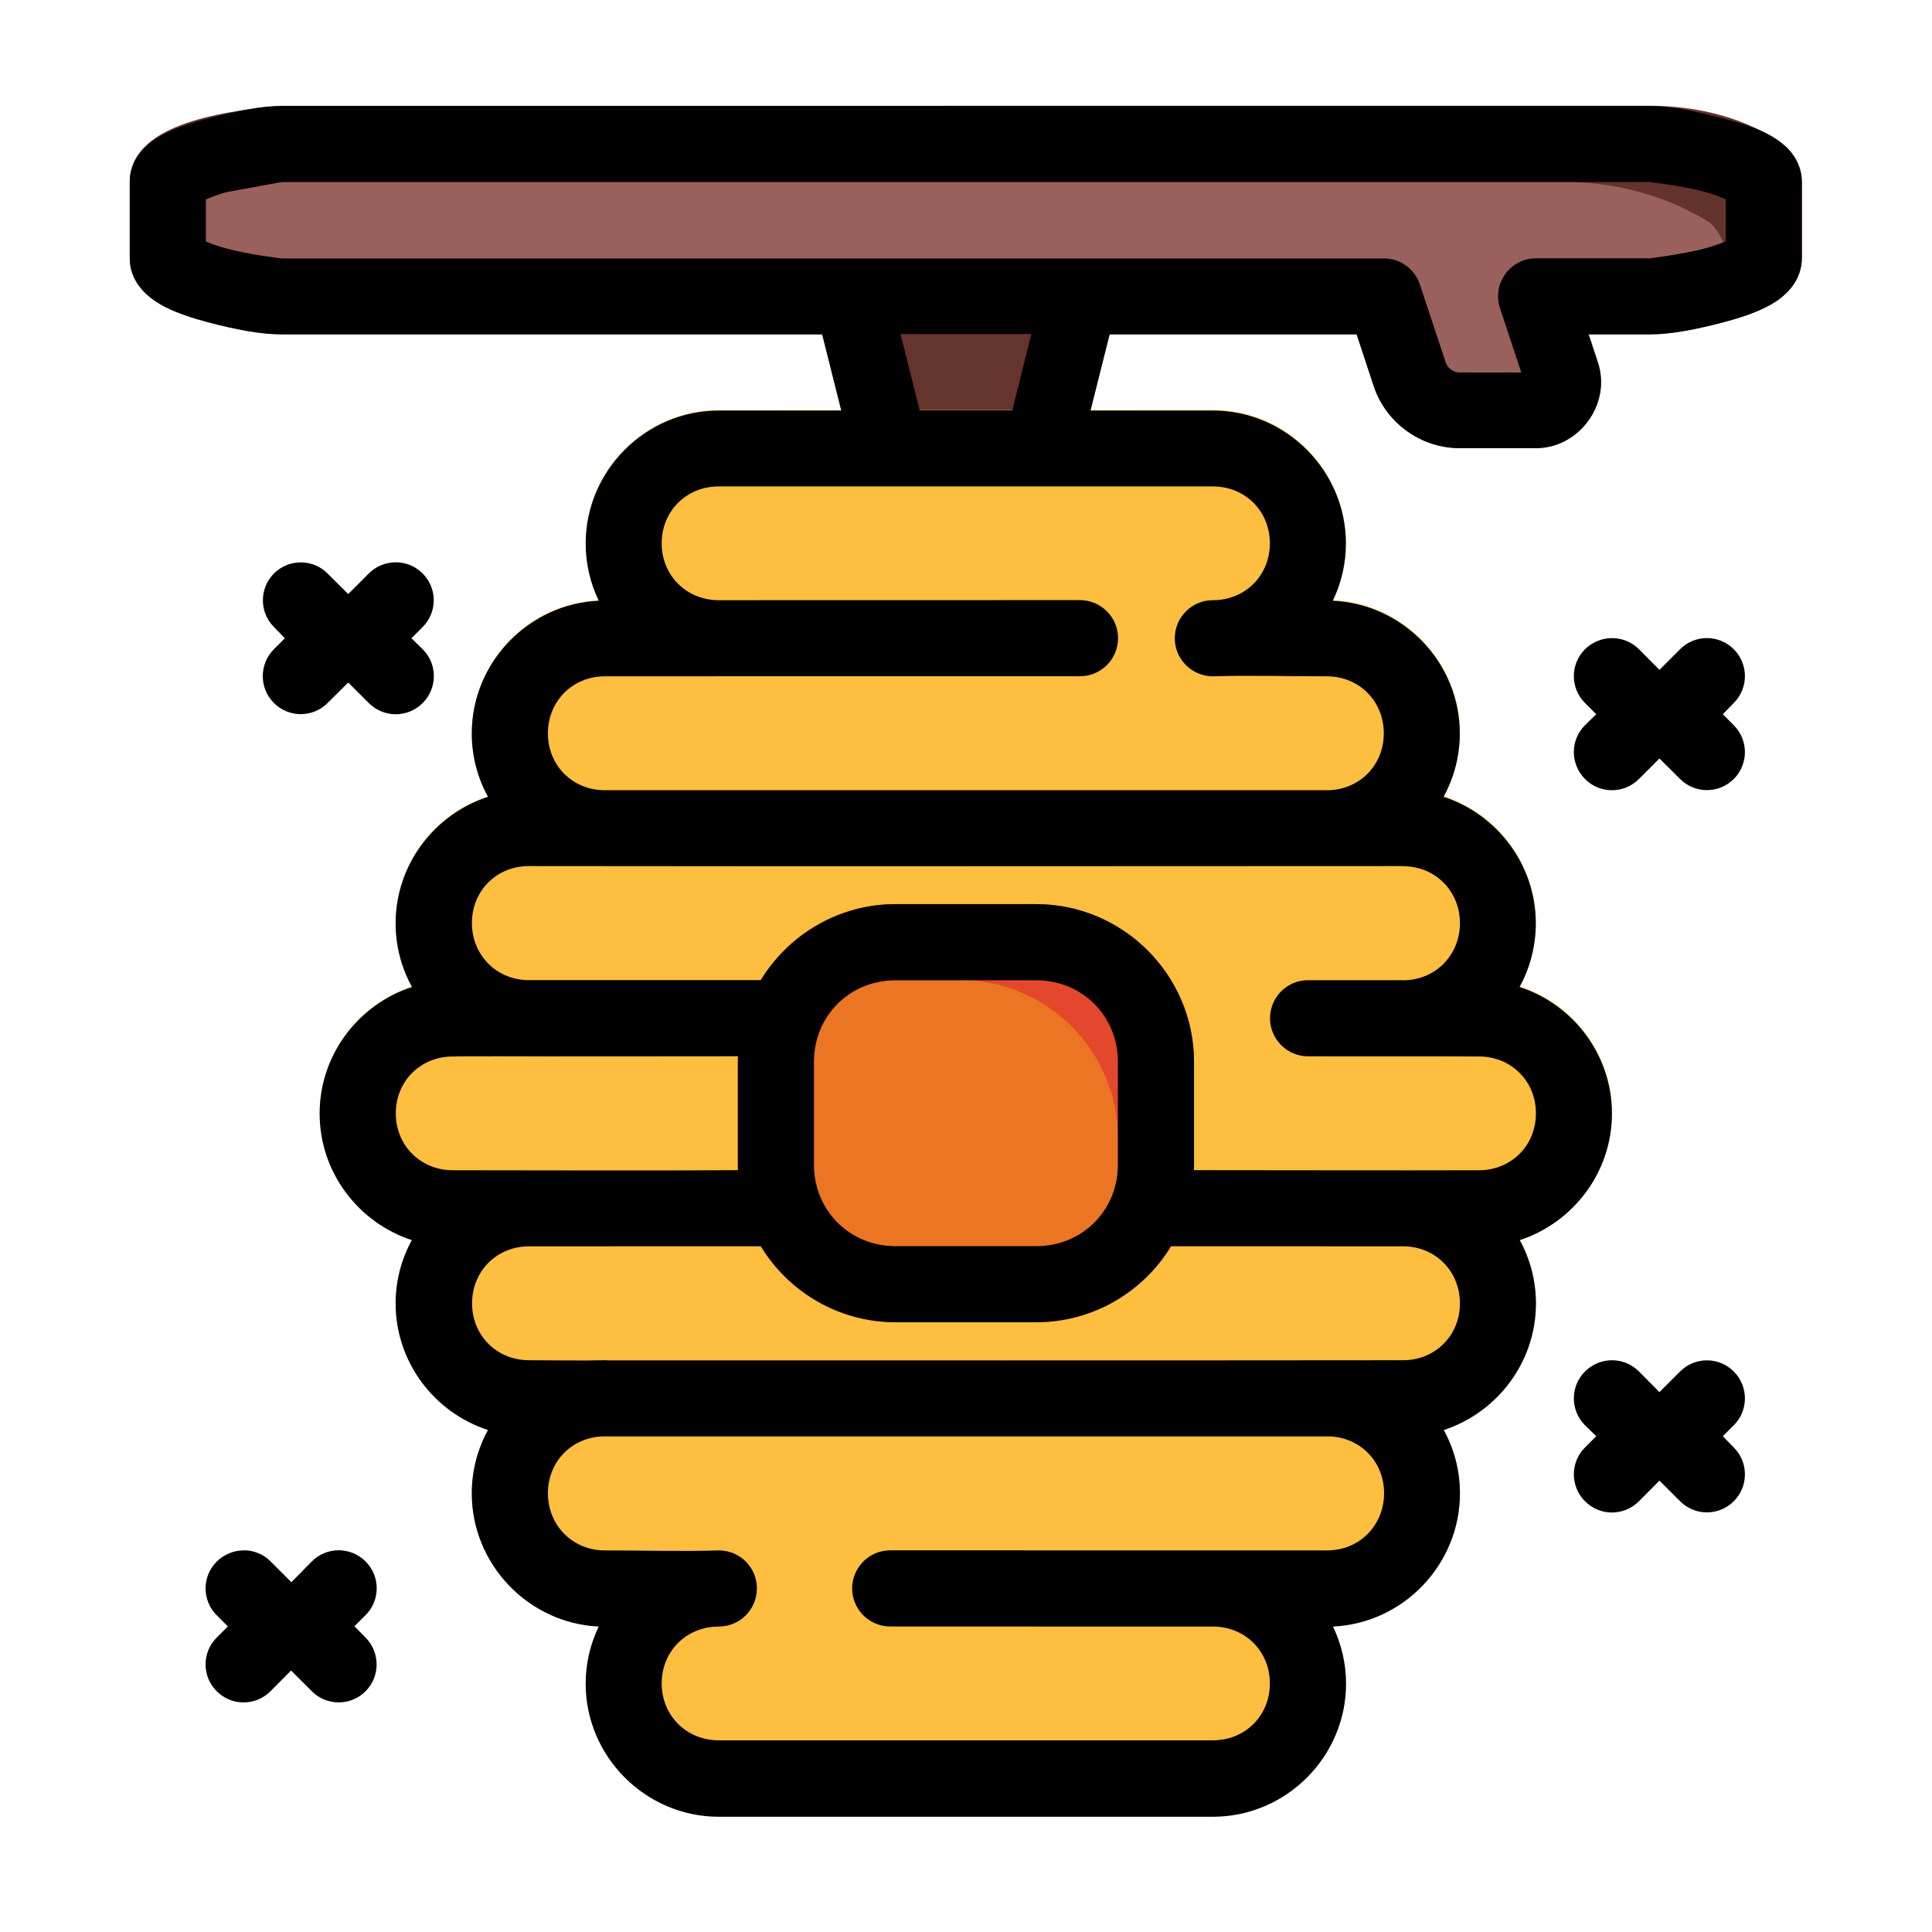 <?xml version="1.0" encoding="UTF-8" standalone="no"?>
<!-- Created with Inkscape (http://www.inkscape.org/) -->

<svg
   width="48pt"
   height="48pt"
   viewBox="0 0 16.933 16.933"
   version="1.1"
   id="svg979"
   inkscape:version="1.1 (c68e22c387, 2021-05-23)"
   sodipodi:docname="28 - Honeycomb.svg"
   inkscape:export-filename="E:\TR Design Studio Creative\Project Design\TR Creative Design\Icon Design\Project Hiring\Icon Icons\006 - Ecology\Send\4 - Filled Line\28 - Honeycomb.png"
   inkscape:export-xdpi="768"
   inkscape:export-ydpi="768"
   xmlns:inkscape="http://www.inkscape.org/namespaces/inkscape"
   xmlns:sodipodi="http://sodipodi.sourceforge.net/DTD/sodipodi-0.dtd"
   xmlns="http://www.w3.org/2000/svg"
   xmlns:svg="http://www.w3.org/2000/svg"
   xmlns:rdf="http://www.w3.org/1999/02/22-rdf-syntax-ns#"
   xmlns:cc="http://creativecommons.org/ns#"
   xmlns:dc="http://purl.org/dc/elements/1.1/">
  <defs
     id="defs973" />
  <sodipodi:namedview
     id="base"
     pagecolor="#ffffff"
     bordercolor="#666666"
     borderopacity="1.0"
     inkscape:pageopacity="0.0"
     inkscape:pageshadow="2"
     inkscape:zoom="5.4358834"
     inkscape:cx="32.377442"
     inkscape:cy="36.608585"
     inkscape:document-units="pt"
     inkscape:current-layer="layer1"
     showgrid="false"
     units="pt"
     inkscape:window-width="1366"
     inkscape:window-height="716"
     inkscape:window-x="-8"
     inkscape:window-y="-8"
     inkscape:window-maximized="1"
     inkscape:pagecheckerboard="0"
     inkscape:snap-bbox="true"
     inkscape:snap-nodes="false"
     inkscape:bbox-nodes="true"
     showguides="false"
     inkscape:snap-global="true">
    <inkscape:grid
       type="xygrid"
       id="grid1526" />
    <sodipodi:guide
       position="0.97,15.963"
       orientation="56.667,0"
       id="guide1528"
       inkscape:locked="false" />
    <sodipodi:guide
       position="0.97,0.97"
       orientation="0,56.667"
       id="guide1530"
       inkscape:locked="false" />
    <sodipodi:guide
       position="15.963,0.97"
       orientation="-56.667,0"
       id="guide1532"
       inkscape:locked="false" />
    <sodipodi:guide
       position="15.963,15.963"
       orientation="0,-56.667"
       id="guide1534"
       inkscape:locked="false" />
  </sodipodi:namedview>
  <g
     inkscape:label="Layer 1"
     inkscape:groupmode="layer"
     id="layer1"
     transform="translate(0,-280.067)">
    <g
       id="g3372"
       transform="matrix(1.259,0,0,1.259,-0.604,-76.124)"
       style="stroke-width:0.794">
      <g
         id="g70236"
         style="display:inline;stroke-width:0.794"
         transform="translate(-21.16,-67.083)">
        <g
           id="g70220"
           style="stroke-width:0.794">
          <path
             style="color:#000000;fill:#65342d;stroke-width:0.794;stroke-linecap:round;stroke-linejoin:round;-inkscape-stroke:none;paint-order:markers fill stroke"
             d="m 27.57,351.795 a 0.265,0.265 0 0 0 -0.258,0.328 l 0.266,1.059 a 0.265,0.265 0 0 0 0.256,0.201 h 1.059 a 0.265,0.265 0 0 0 0.256,-0.201 l 0.266,-1.059 a 0.265,0.265 0 0 0 -0.258,-0.328 z"
             id="path60284" />
          <path
             style="color:#000000;fill:#9a605c;stroke-width:0.794;stroke-linecap:round;stroke-linejoin:round;-inkscape-stroke:none;paint-order:markers fill stroke"
             d="m 23.602,350.736 c -0.145,0 -0.319,0.035 -0.52,0.088 -0.1,0.027 -0.199,0.055 -0.291,0.102 -0.046,0.023 -0.091,0.05 -0.139,0.096 -0.048,0.046 -0.109,0.128 -0.109,0.244 v 0.529 c 1e-6,0.116 0.061,0.198 0.109,0.244 0.048,0.046 0.093,0.073 0.139,0.096 0.092,0.046 0.191,0.077 0.291,0.104 0.201,0.053 0.375,0.086 0.52,0.086 h 7.482 l 0.119,0.361 c 0.086,0.257 0.329,0.432 0.6,0.432 h 0.529 c 0.303,0 0.527,-0.31 0.432,-0.598 l -0.064,-0.195 H 33.125 c 0.145,0 0.319,-0.033 0.52,-0.086 0.1,-0.027 0.199,-0.057 0.291,-0.104 0.046,-0.023 0.091,-0.05 0.139,-0.096 0.048,-0.046 0.109,-0.128 0.109,-0.244 v -0.529 c 0,-0.116 -0.061,-0.198 -0.109,-0.244 -0.048,-0.046 -0.093,-0.073 -0.139,-0.096 -0.092,-0.046 -0.191,-0.075 -0.291,-0.102 -0.201,-0.053 -0.375,-0.088 -0.52,-0.088 z"
             id="path60344" />
          <path
             id="path62326"
             style="color:#000000;fill:#65332d;fill-opacity:1;stroke-width:0.794;stroke-linecap:round;stroke-linejoin:round;-inkscape-stroke:none;paint-order:markers fill stroke"
             d="m 22.553,351.353 c 0.201,-0.053 0.375,-0.088 0.52,-0.088 h 9.523 c 0.362,0.019 0.666,0.109 0.949,0.285 0.048,0.046 0.109,0.128 0.109,0.244 v 0.441 c 0.097,-0.026 0.192,-0.057 0.281,-0.101 0.046,-0.023 0.091,-0.05 0.139,-0.096 0.048,-0.046 0.109,-0.128 0.109,-0.244 v -0.53 c 0,-0.116 -0.061,-0.198 -0.109,-0.244 -0.271,-0.207 -0.633,-0.285 -0.949,-0.285 l -9.523,5.5e-4 c -0.473,0.04 -1.059,0.145 -1.059,0.529 z"
             sodipodi:nodetypes="csccscssssccccc" />
        </g>
        <g
           id="g70215"
           style="stroke-width:0.794">
          <path
             style="color:#000000;fill:#febe40;stroke-width:0.794;stroke-linecap:round;stroke-linejoin:round;-inkscape-stroke:none;paint-order:markers fill stroke"
             d="m 26.643,352.854 c -0.508,0 -0.926,0.418 -0.926,0.926 0,0.142 0.033,0.277 0.091,0.398 -0.489,0.022 -0.884,0.43 -0.884,0.924 0,0.16 0.041,0.31 0.113,0.441 -0.372,0.121 -0.643,0.471 -0.643,0.881 0,0.16 0.041,0.311 0.114,0.443 -0.372,0.121 -0.643,0.471 -0.643,0.881 0,0.41 0.271,0.76 0.642,0.881 -0.072,0.131 -0.113,0.282 -0.113,0.441 0,0.41 0.271,0.76 0.643,0.881 -0.072,0.131 -0.113,0.282 -0.113,0.441 0,0.494 0.394,0.904 0.884,0.927 -0.058,0.121 -0.091,0.256 -0.091,0.398 0,0.508 0.418,0.926 0.926,0.926 h 3.441 c 0.508,0 0.926,-0.417 0.926,-0.926 0,-0.142 -0.033,-0.277 -0.091,-0.398 0.489,-0.022 0.884,-0.432 0.884,-0.927 0,-0.16 -0.041,-0.31 -0.113,-0.441 0.371,-0.121 0.642,-0.471 0.642,-0.881 0,-0.159 -0.04,-0.31 -0.112,-0.442 0.371,-0.121 0.642,-0.471 0.642,-0.881 0,-0.41 -0.271,-0.761 -0.643,-0.881 0.072,-0.132 0.113,-0.284 0.113,-0.443 0,-0.41 -0.271,-0.76 -0.642,-0.881 0.072,-0.132 0.113,-0.282 0.113,-0.441 0,-0.494 -0.395,-0.902 -0.884,-0.924 0.058,-0.121 0.091,-0.256 0.091,-0.398 0,-0.508 -0.418,-0.926 -0.926,-0.926 z"
             id="path56266" />
          <path
             style="color:#000000;fill:#ec7523;stroke-width:0.794;stroke-linecap:round;stroke-linejoin:round;-inkscape-stroke:none;paint-order:markers fill stroke"
             d="m 27.873,356.293 c -0.604,0 -1.098,0.494 -1.098,1.098 v 0.715 c 0,0.604 0.494,1.098 1.098,1.098 h 0.98 c 0.604,0 1.098,-0.494 1.098,-1.098 v -0.715 c 0,-0.604 -0.494,-1.098 -1.098,-1.098 z"
             id="path60400" />
          <path
             id="path64598"
             style="color:#000000;fill:#e3482c;fill-opacity:1;stroke-width:0.794;stroke-linecap:round;stroke-linejoin:round;-inkscape-stroke:none;paint-order:markers fill stroke"
             d="m 27.873,356.293 c -0.438,0 -0.818,0.26 -0.994,0.633 0.141,-0.067 0.299,-0.104 0.465,-0.104 h 0.98 c 0.604,0 1.098,0.494 1.098,1.098 v 0.715 c 0,0.166 -0.037,0.323 -0.104,0.465 0.373,-0.176 0.633,-0.556 0.633,-0.994 v -0.715 c 0,-0.604 -0.494,-1.098 -1.098,-1.098 z" />
        </g>
      </g>
      <path
         id="path17990"
         style="color:#000000;display:inline;fill:#000000;stroke-width:0.794;stroke-linecap:round;stroke-linejoin:round;-inkscape-stroke:none;paint-order:markers fill stroke"
         d="m 2.442,283.654 c -0.145,0 -0.319,0.035 -0.52,0.088 -0.1,0.027 -0.199,0.056 -0.291,0.102 -0.046,0.023 -0.09,0.05 -0.138,0.096 -0.048,0.046 -0.11,0.128 -0.11,0.244 v 0.53 c 1e-6,0.116 0.061,0.198 0.11,0.244 0.048,0.046 0.093,0.072 0.138,0.096 0.092,0.046 0.191,0.077 0.291,0.104 0.201,0.053 0.375,0.086 0.52,0.086 h 3.762 l 0.133,0.53 H 5.483 c -0.508,0 -0.926,0.418 -0.926,0.926 0,0.142 0.033,0.277 0.091,0.398 -0.489,0.022 -0.884,0.43 -0.884,0.924 0,0.16 0.041,0.31 0.113,0.441 -0.372,0.121 -0.643,0.471 -0.643,0.881 0,0.16 0.041,0.311 0.114,0.443 -0.372,0.121 -0.643,0.471 -0.643,0.881 0,0.41 0.271,0.76 0.642,0.881 -0.072,0.131 -0.113,0.282 -0.113,0.441 0,0.41 0.271,0.76 0.643,0.881 -0.072,0.132 -0.113,0.282 -0.113,0.441 0,0.494 0.394,0.904 0.884,0.927 -0.058,0.121 -0.091,0.256 -0.091,0.398 0,0.508 0.418,0.926 0.926,0.926 h 3.441 c 0.508,0 0.926,-0.417 0.926,-0.926 0,-0.142 -0.033,-0.277 -0.091,-0.398 0.489,-0.022 0.884,-0.432 0.884,-0.927 0,-0.16 -0.041,-0.31 -0.113,-0.441 0.371,-0.121 0.642,-0.471 0.642,-0.881 0,-0.159 -0.041,-0.31 -0.113,-0.441 0.371,-0.121 0.642,-0.471 0.642,-0.881 0,-0.41 -0.271,-0.761 -0.643,-0.881 0.072,-0.132 0.113,-0.284 0.113,-0.443 0,-0.41 -0.271,-0.76 -0.642,-0.881 0.072,-0.132 0.113,-0.282 0.113,-0.441 0,-0.494 -0.395,-0.902 -0.884,-0.924 0.058,-0.121 0.091,-0.256 0.091,-0.398 0,-0.508 -0.418,-0.926 -0.926,-0.926 H 8.071 l 0.133,-0.53 h 1.72 l 0.119,0.361 c 0.086,0.257 0.329,0.431 0.599,0.431 h 0.529 c 0.303,0 0.528,-0.31 0.432,-0.597 l -0.065,-0.195 h 0.426 c 0.145,0 0.319,-0.033 0.519,-0.086 0.1,-0.027 0.199,-0.058 0.291,-0.104 0.046,-0.023 0.091,-0.05 0.139,-0.096 0.048,-0.046 0.109,-0.128 0.109,-0.244 v -0.53 c 0,-0.116 -0.061,-0.198 -0.109,-0.244 -0.048,-0.046 -0.093,-0.072 -0.139,-0.096 -0.092,-0.046 -0.191,-0.075 -0.291,-0.102 -0.201,-0.053 -0.375,-0.088 -0.519,-0.088 z m 0,0.529 h 9.523 c 0.002,0 0.225,0.026 0.384,0.069 0.062,0.016 0.106,0.035 0.145,0.051 v 0.293 c -0.039,0.016 -0.083,0.032 -0.145,0.049 -0.16,0.042 -0.383,0.069 -0.384,0.069 h -0.793 c -0.18,8e-4 -0.306,0.177 -0.25,0.348 l 0.148,0.447 h -0.428 c -0.045,0 -0.083,-0.028 -0.098,-0.07 l -0.18,-0.543 c -0.036,-0.109 -0.137,-0.182 -0.252,-0.181 H 2.442 c -0.002,0 -0.225,-0.026 -0.385,-0.069 -0.061,-0.016 -0.105,-0.033 -0.144,-0.049 v -0.293 c 0.039,-0.016 0.083,-0.034 0.144,-0.051 z m 4.307,1.059 h 0.91 l -0.132,0.53 H 6.882 Z m -1.27,1.852 c -0.222,-0.002 -0.393,-0.173 -0.393,-0.396 0,-0.224 0.172,-0.396 0.397,-0.396 h 3.441 c 0.224,0 0.396,0.172 0.396,0.396 0,0.224 -0.172,0.396 -0.396,0.396 -0.146,-5.2e-4 -0.265,0.117 -0.266,0.264 -5.29e-4,0.147 0.119,0.266 0.266,0.266 0.249,-0.008 0.526,0 0.793,0 0.224,0 0.396,0.172 0.396,0.397 0,0.224 -0.172,0.396 -0.396,0.396 H 4.69 c -0.224,0 -0.396,-0.172 -0.396,-0.396 0,-0.224 0.172,-0.397 0.396,-0.397 1.077,-10e-4 2.194,-5.3e-4 3.307,-5.3e-4 0.146,5.3e-4 0.265,-0.117 0.266,-0.264 5.29e-4,-0.147 -0.119,-0.266 -0.266,-0.266 z m -2.244,-0.264 c -0.07,10e-6 -0.138,0.028 -0.188,0.078 l -0.143,0.143 -0.144,-0.143 c -0.103,-0.103 -0.27,-0.103 -0.373,0 -0.103,0.103 -0.103,0.27 0,0.373 l 0.076,0.078 -0.076,0.076 c -0.104,0.103 -0.104,0.272 0,0.375 0.103,0.103 0.27,0.103 0.373,0 l 0.144,-0.143 0.143,0.143 c 0.103,0.104 0.272,0.104 0.375,0 0.104,-0.103 0.104,-0.272 0,-0.375 l -0.078,-0.076 0.078,-0.078 c 0.103,-0.103 0.103,-0.27 0,-0.373 -0.05,-0.05 -0.117,-0.078 -0.188,-0.078 z m 8.467,0.528 c -0.07,-1.2e-4 -0.138,0.028 -0.188,0.077 -0.104,0.103 -0.104,0.272 0,0.375 l 0.078,0.078 -0.078,0.076 c -0.104,0.103 -0.104,0.271 0,0.375 0.103,0.104 0.271,0.104 0.375,0 l 0.143,-0.143 0.144,0.143 c 0.103,0.103 0.27,0.103 0.373,0 0.104,-0.103 0.104,-0.271 0,-0.375 l -0.076,-0.076 0.076,-0.078 c 0.104,-0.103 0.104,-0.272 0,-0.375 -0.103,-0.103 -0.27,-0.103 -0.373,0 l -0.144,0.144 -0.143,-0.144 c -0.05,-0.05 -0.117,-0.077 -0.187,-0.077 z m -1.455,1.588 c 0.224,0 0.396,0.172 0.396,0.396 0,0.223 -0.17,0.396 -0.392,0.398 -0.002,-1.9e-4 -0.003,-2.6e-4 -0.005,-5.3e-4 H 9.585 c -0.146,2.7e-4 -0.263,0.118 -0.264,0.264 -5.29e-4,0.146 0.118,0.265 0.264,0.266 0.393,10e-4 0.827,-8e-4 1.191,10e-4 0.224,0 0.396,0.172 0.396,0.396 0,0.224 -0.172,0.396 -0.396,0.396 -0.66,0.002 -1.318,-5.3e-4 -1.985,-5.3e-4 5.3e-4,-0.013 0.001,-0.026 0.001,-0.039 v -0.715 c 0,-0.604 -0.494,-1.098 -1.098,-1.098 h -0.98 c -0.396,0 -0.745,0.213 -0.938,0.529 H 4.151 c -0.219,-0.005 -0.386,-0.177 -0.386,-0.398 0,-0.224 0.172,-0.396 0.396,-0.396 2.289,0.003 4.009,0 6.086,0 z m -3.533,0.794 h 0.98 c 0.32,0 0.568,0.249 0.568,0.568 v 0.715 c 0,0.32 -0.249,0.568 -0.568,0.568 H 6.714 c -0.32,0 -0.568,-0.249 -0.568,-0.568 v -0.715 c 0,-0.32 0.249,-0.568 0.568,-0.568 z m -2.813,0.529 c 0.556,0.002 1.144,0 1.716,0 -5.3e-4,0.013 -5.3e-4,0.026 -5.3e-4,0.039 v 0.715 c 0,0.013 5.6e-5,0.026 5.3e-4,0.039 -0.669,0.004 -1.33,5.3e-4 -1.985,5.3e-4 -0.224,0 -0.397,-0.172 -0.397,-0.396 0,-0.224 0.172,-0.396 0.397,-0.396 0.088,-0.002 0.18,-0.001 0.269,-0.001 z m 6.346,1.323 c 0.224,0 0.396,0.172 0.396,0.397 0,0.224 -0.172,0.396 -0.396,0.396 -1.834,0.002 -3.687,10e-4 -5.529,10e-4 -0.009,-8e-4 -0.018,-10e-4 -0.027,-10e-4 -0.167,0.004 -0.35,0 -0.529,0 -0.224,0 -0.396,-0.172 -0.396,-0.396 0,-0.224 0.172,-0.397 0.396,-0.397 l 1.614,-5.3e-4 c 0.193,0.317 0.542,0.529 0.938,0.529 h 0.98 c 0.396,0 0.745,-0.212 0.938,-0.529 z m 1.455,0.793 c -0.07,10e-6 -0.138,0.028 -0.188,0.078 -0.104,0.103 -0.104,0.271 0,0.375 l 0.078,0.076 -0.078,0.078 c -0.104,0.103 -0.104,0.272 0,0.375 0.103,0.104 0.271,0.104 0.375,0 l 0.143,-0.144 0.144,0.144 c 0.103,0.103 0.27,0.103 0.373,0 0.104,-0.103 0.104,-0.272 0,-0.375 l -0.076,-0.078 0.076,-0.076 c 0.104,-0.103 0.104,-0.271 0,-0.375 -0.103,-0.103 -0.27,-0.103 -0.373,0 l -0.144,0.144 -0.143,-0.144 c -0.05,-0.05 -0.117,-0.078 -0.187,-0.078 z m -2.778,1.854 c 0.224,0 0.396,0.172 0.396,0.396 0,0.224 -0.172,0.396 -0.396,0.396 H 5.483 c -0.224,0 -0.397,-0.172 -0.397,-0.396 0,-0.224 0.172,-0.396 0.397,-0.396 0.147,5.3e-4 0.266,-0.119 0.266,-0.266 -2.64e-4,-0.146 -0.119,-0.265 -0.266,-0.264 -0.249,0.008 -0.526,0 -0.793,0 -0.224,0 -0.396,-0.174 -0.396,-0.398 0,-0.221 0.167,-0.391 0.387,-0.396 l 5.052,-10e-6 c 0.217,0.007 0.382,0.176 0.382,0.396 0,0.224 -0.172,0.398 -0.396,0.398 -1.014,-5.3e-4 -2.028,-5.3e-4 -3.043,-5.3e-4 -0.145,5.3e-4 -0.263,0.118 -0.264,0.264 -5.29e-4,0.146 0.117,0.265 0.264,0.266 z m -6.748,-0.53 c -0.07,1e-5 -0.138,0.028 -0.188,0.078 -0.103,0.103 -0.103,0.27 0,0.373 l 0.078,0.078 -0.078,0.078 c -0.103,0.103 -0.103,0.27 0,0.373 0.103,0.104 0.272,0.104 0.375,0 l 0.143,-0.144 0.144,0.144 c 0.103,0.104 0.272,0.104 0.375,0 0.102,-0.103 0.102,-0.269 0,-0.373 l -0.078,-0.079 0.078,-0.078 c 0.103,-0.103 0.103,-0.27 0,-0.373 -0.103,-0.104 -0.272,-0.104 -0.375,0 L 2.508,293.93 2.364,293.786 c -0.05,-0.05 -0.117,-0.078 -0.188,-0.078 z"
         sodipodi:nodetypes="sccssscscsccsscscscscscscsssscscscscscscssccccssccscsssscscsscsccccscccscccscccccccccccsssscccssccsccsccccccccccccccccccsccccccccccccccccccccscccsccsccssssccsccsssssssssccssccsccccscccssccsscccccccccccccccccccccssssccccsccsccscccscccccccccccccccc" />
    </g>
  </g>
</svg>
